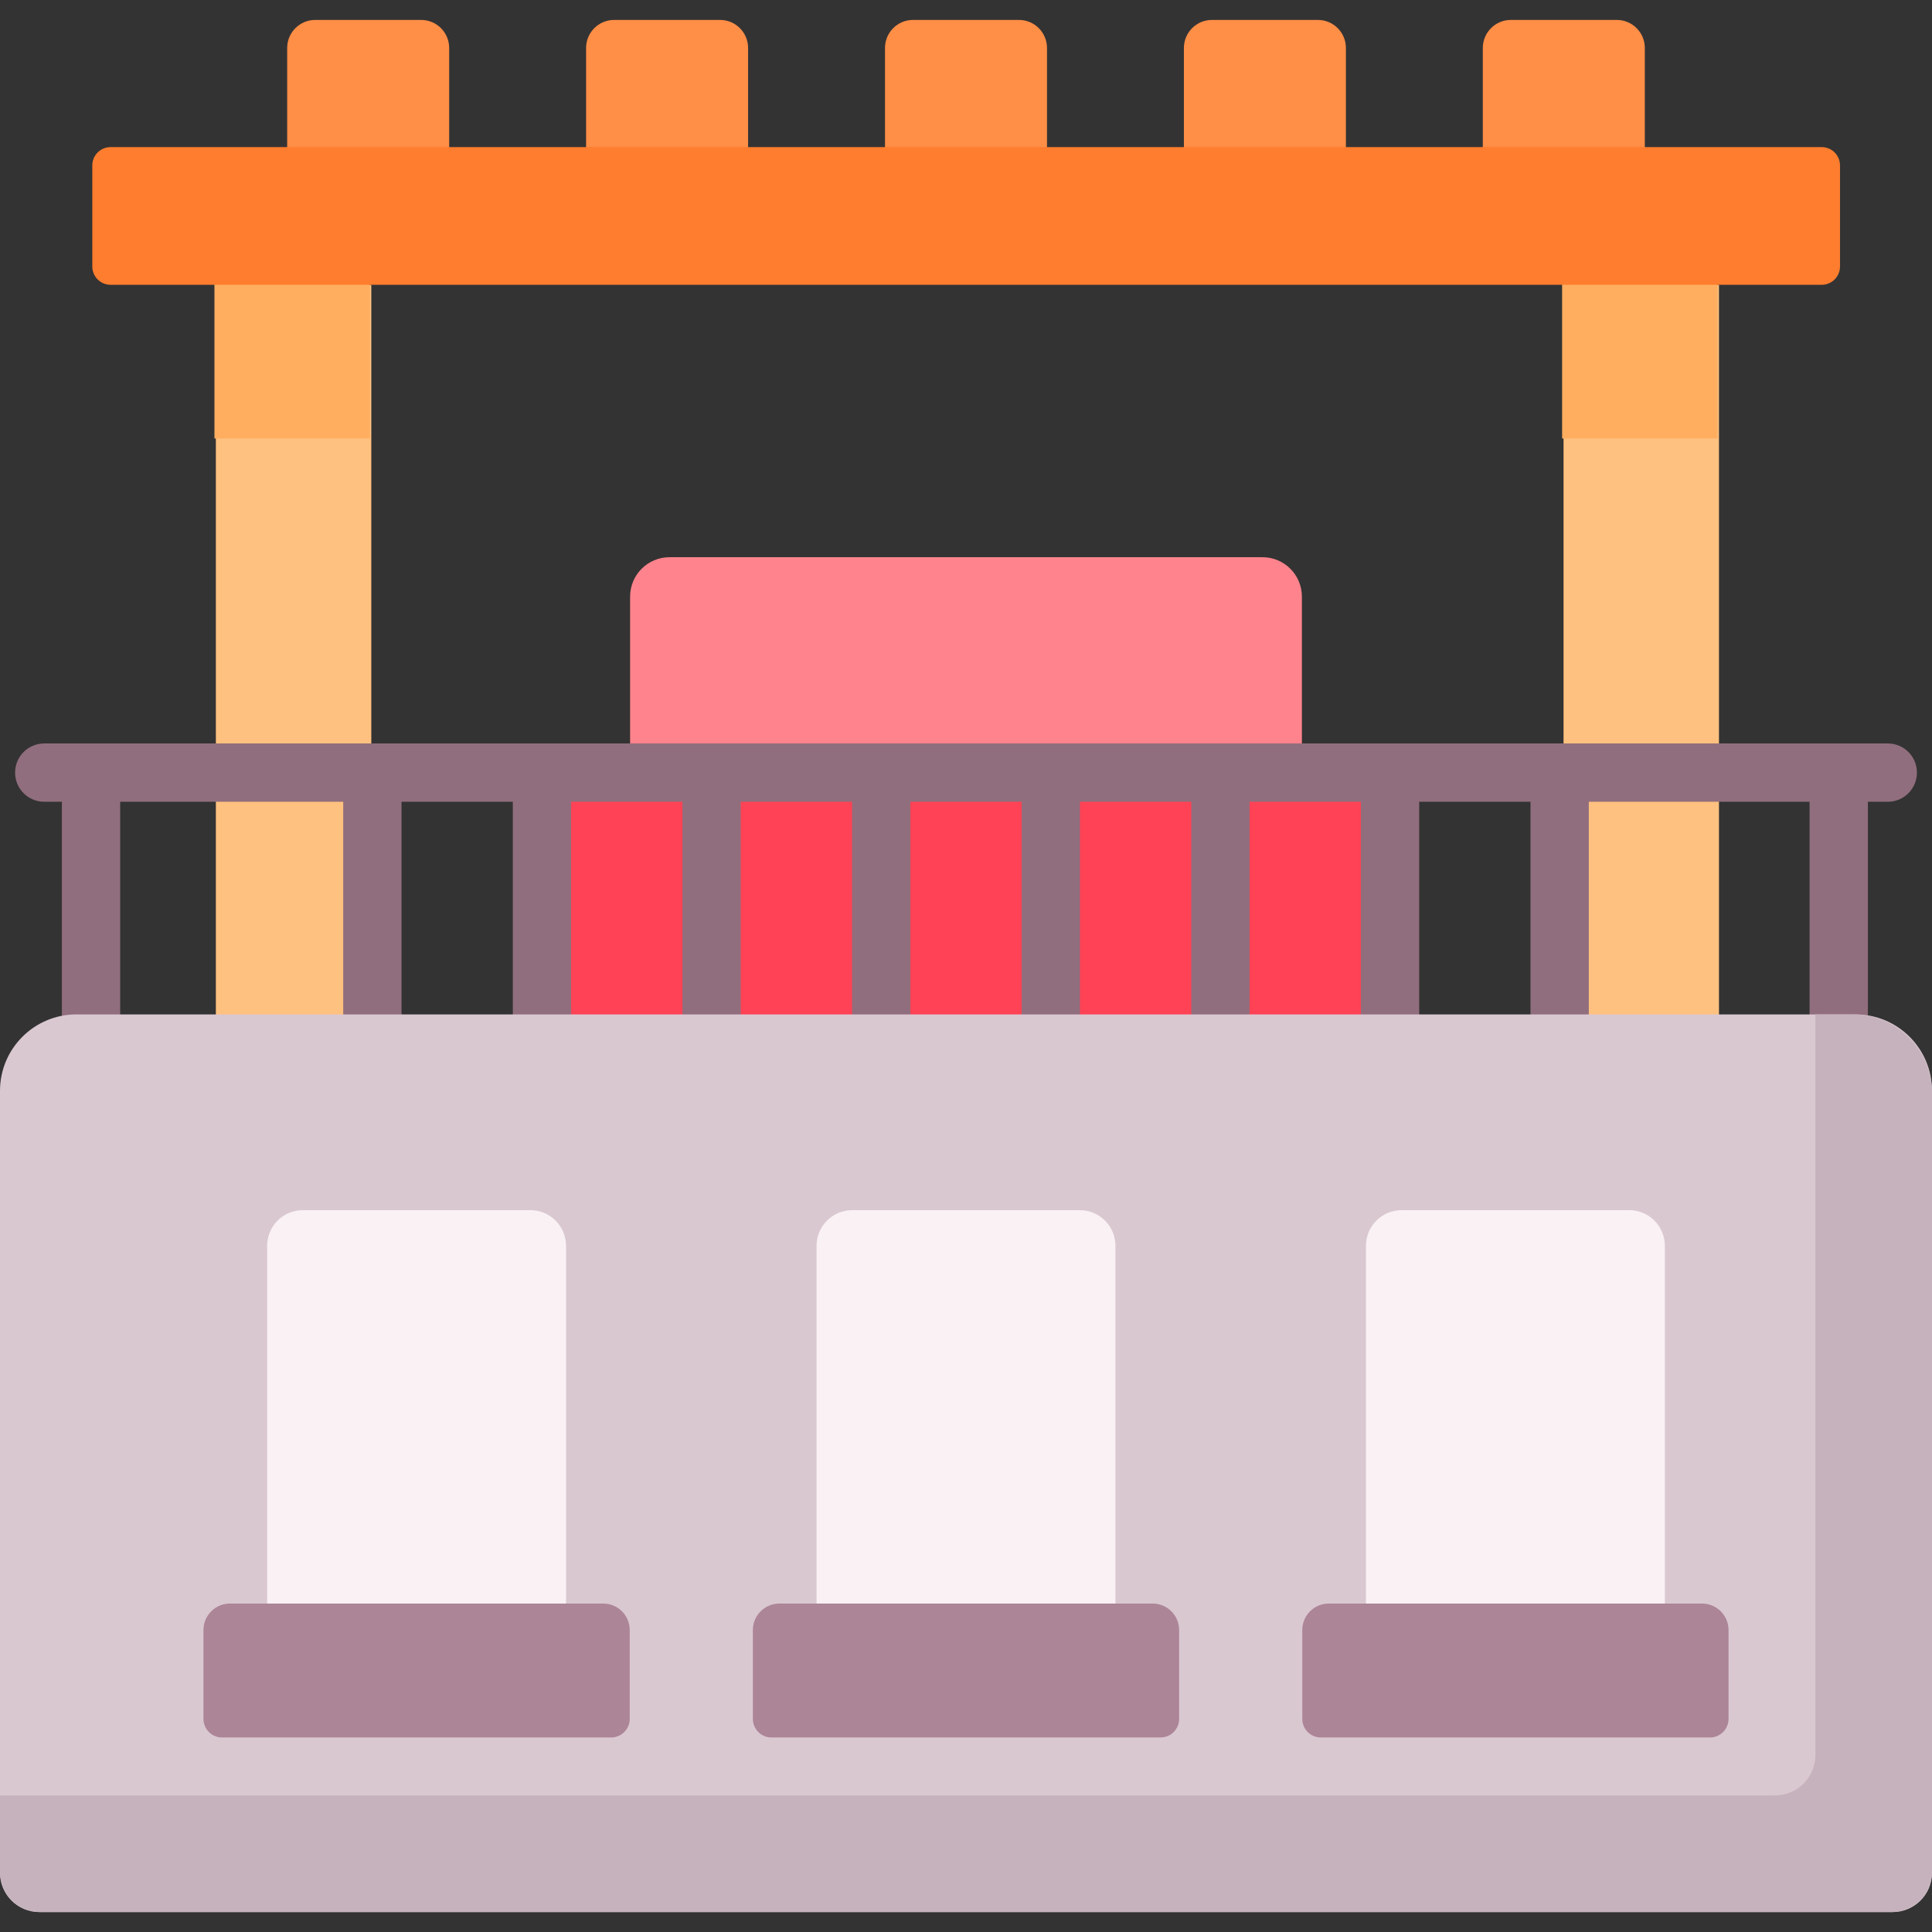 <svg id="Capa_1" enable-background="new 0 0 512 512" viewBox="0 0 512 512" xmlns="http://www.w3.org/2000/svg"><rect x="0" y="0" width="512" height="512" fill="#333333" stroke="none"/><g><path d="m57.207 75.51h41.19v201.033h-41.19z" fill="#ffc17f"/><path d="m414.356 75.51h41.19v201.033h-41.19z" fill="#ffc17f"/><path d="m56.831 63.941h41.19v52.256h-41.19z" fill="#ffae60"/><path d="m413.98 63.941h41.19v52.256h-41.19z" fill="#ffae60"/><g fill="#ff8e46"><path d="m119.039 49.285h-42.933v-36.577c0-4.101 3.325-7.426 7.426-7.426h28.081c4.101 0 7.426 3.325 7.426 7.426z"/><path d="m198.253 49.285h-42.933v-36.577c0-4.101 3.325-7.426 7.426-7.426h28.081c4.101 0 7.426 3.325 7.426 7.426z"/><path d="m277.466 49.285h-42.933v-36.577c0-4.101 3.325-7.426 7.426-7.426h28.081c4.101 0 7.426 3.325 7.426 7.426z"/><path d="m356.68 49.285h-42.933v-36.577c0-4.101 3.325-7.426 7.426-7.426h28.081c4.101 0 7.426 3.325 7.426 7.426z"/><path d="m435.894 49.285h-42.933v-36.577c0-4.101 3.325-7.426 7.426-7.426h28.081c4.101 0 7.426 3.325 7.426 7.426z"/></g><path d="m482.78 75.475h-453.477c-2.674 0-4.841-2.168-4.841-4.841v-26.81c0-2.674 2.168-4.841 4.841-4.841h453.477c2.674 0 4.841 2.168 4.841 4.841v26.809c0 2.674-2.168 4.842-4.841 4.842z" fill="#ff7d2e"/><path d="m143.629 204.75h224.742v76.979h-224.742z" fill="#ff4255"/><path d="m345.018 204.75h-178.036v-46.636c0-5.772 4.679-10.45 10.45-10.45h157.135c5.772 0 10.45 4.679 10.45 10.45v46.636z" fill="#ff838c"/><path d="m500.274 197.024h-488.548c-4.267 0-7.726 3.459-7.726 7.726s3.459 7.726 7.726 7.726h4.671v84.032c0 4.267 3.459 7.726 7.726 7.726s7.726-3.459 7.726-7.726v-84.032h59.105v84.032c0 4.267 3.459 7.726 7.726 7.726 4.268 0 7.726-3.459 7.726-7.726v-84.032h29.495v84.032c0 4.267 3.459 7.726 7.726 7.726s7.726-3.459 7.726-7.726v-84.032h29.496v84.032c0 4.267 3.459 7.726 7.726 7.726s7.726-3.459 7.726-7.726v-84.032h29.499v84.032c0 4.267 3.459 7.726 7.726 7.726 4.268 0 7.726-3.459 7.726-7.726v-84.032h29.496v84.032c0 4.267 3.459 7.726 7.726 7.726 4.268 0 7.726-3.459 7.726-7.726v-84.032h29.496v84.032c0 4.267 3.459 7.726 7.726 7.726s7.726-3.459 7.726-7.726v-84.032h29.495v84.032c0 4.267 3.459 7.726 7.726 7.726s7.726-3.459 7.726-7.726v-84.032h29.496v84.032c0 4.267 3.459 7.726 7.726 7.726s7.726-3.459 7.726-7.726v-84.032h58.51v84.032c0 4.267 3.459 7.726 7.726 7.726s7.726-3.459 7.726-7.726v-84.032h5.266c4.268 0 7.726-3.459 7.726-7.726.004-4.267-3.455-7.726-7.723-7.726z" fill="#916e7d"/><path d="m501.602 506.718h-491.204c-5.743 0-10.398-4.655-10.398-10.398v-207.237c0-11.186 9.068-20.255 20.255-20.255h471.491c11.186 0 20.255 9.068 20.255 20.255v207.237c-.001 5.743-4.656 10.398-10.399 10.398z" fill="#dac8d1"/><path d="m491.134 268.828h-10.04v196.273c0 5.917-4.796 10.712-10.712 10.712h-470.382v20.193c0 5.917 4.796 10.712 10.712 10.712h490.576c5.916 0 10.712-4.796 10.712-10.712v-206.312c0-11.524-9.342-20.866-20.866-20.866z" fill="#c6b2bc"/><g fill="#f9f1f4"><path d="m150.008 439.118v-108.964c0-5.22-4.232-9.452-9.452-9.452h-60.309c-5.22 0-9.452 4.232-9.452 9.452v108.963h79.213z"/><path d="m295.607 439.118v-108.964c0-5.22-4.232-9.452-9.452-9.452h-60.309c-5.22 0-9.452 4.232-9.452 9.452v108.963h79.213z"/><path d="m441.206 439.118v-108.964c0-5.22-4.232-9.452-9.452-9.452h-60.309c-5.22 0-9.452 4.232-9.452 9.452v108.963h79.213z"/></g><path d="m161.959 460.45h-103.116c-2.719 0-4.924-2.204-4.924-4.924v-23.545c0-3.879 3.144-7.023 7.023-7.023h98.918c3.879 0 7.023 3.144 7.023 7.023v23.545c0 2.719-2.205 4.924-4.924 4.924z" fill="#ac8597"/><path d="m307.558 460.45h-103.116c-2.719 0-4.924-2.204-4.924-4.924v-23.545c0-3.879 3.144-7.023 7.023-7.023h98.918c3.879 0 7.023 3.144 7.023 7.023v23.545c0 2.719-2.205 4.924-4.924 4.924z" fill="#ac8597"/><path d="m453.157 460.45h-103.116c-2.719 0-4.924-2.204-4.924-4.924v-23.545c0-3.879 3.144-7.023 7.023-7.023h98.918c3.879 0 7.023 3.144 7.023 7.023v23.545c0 2.719-2.205 4.924-4.924 4.924z" fill="#ac8597"/></g><g/><g/><g/><g/><g/><g/><g/><g/><g/><g/><g/><g/><g/><g/><g/></svg>